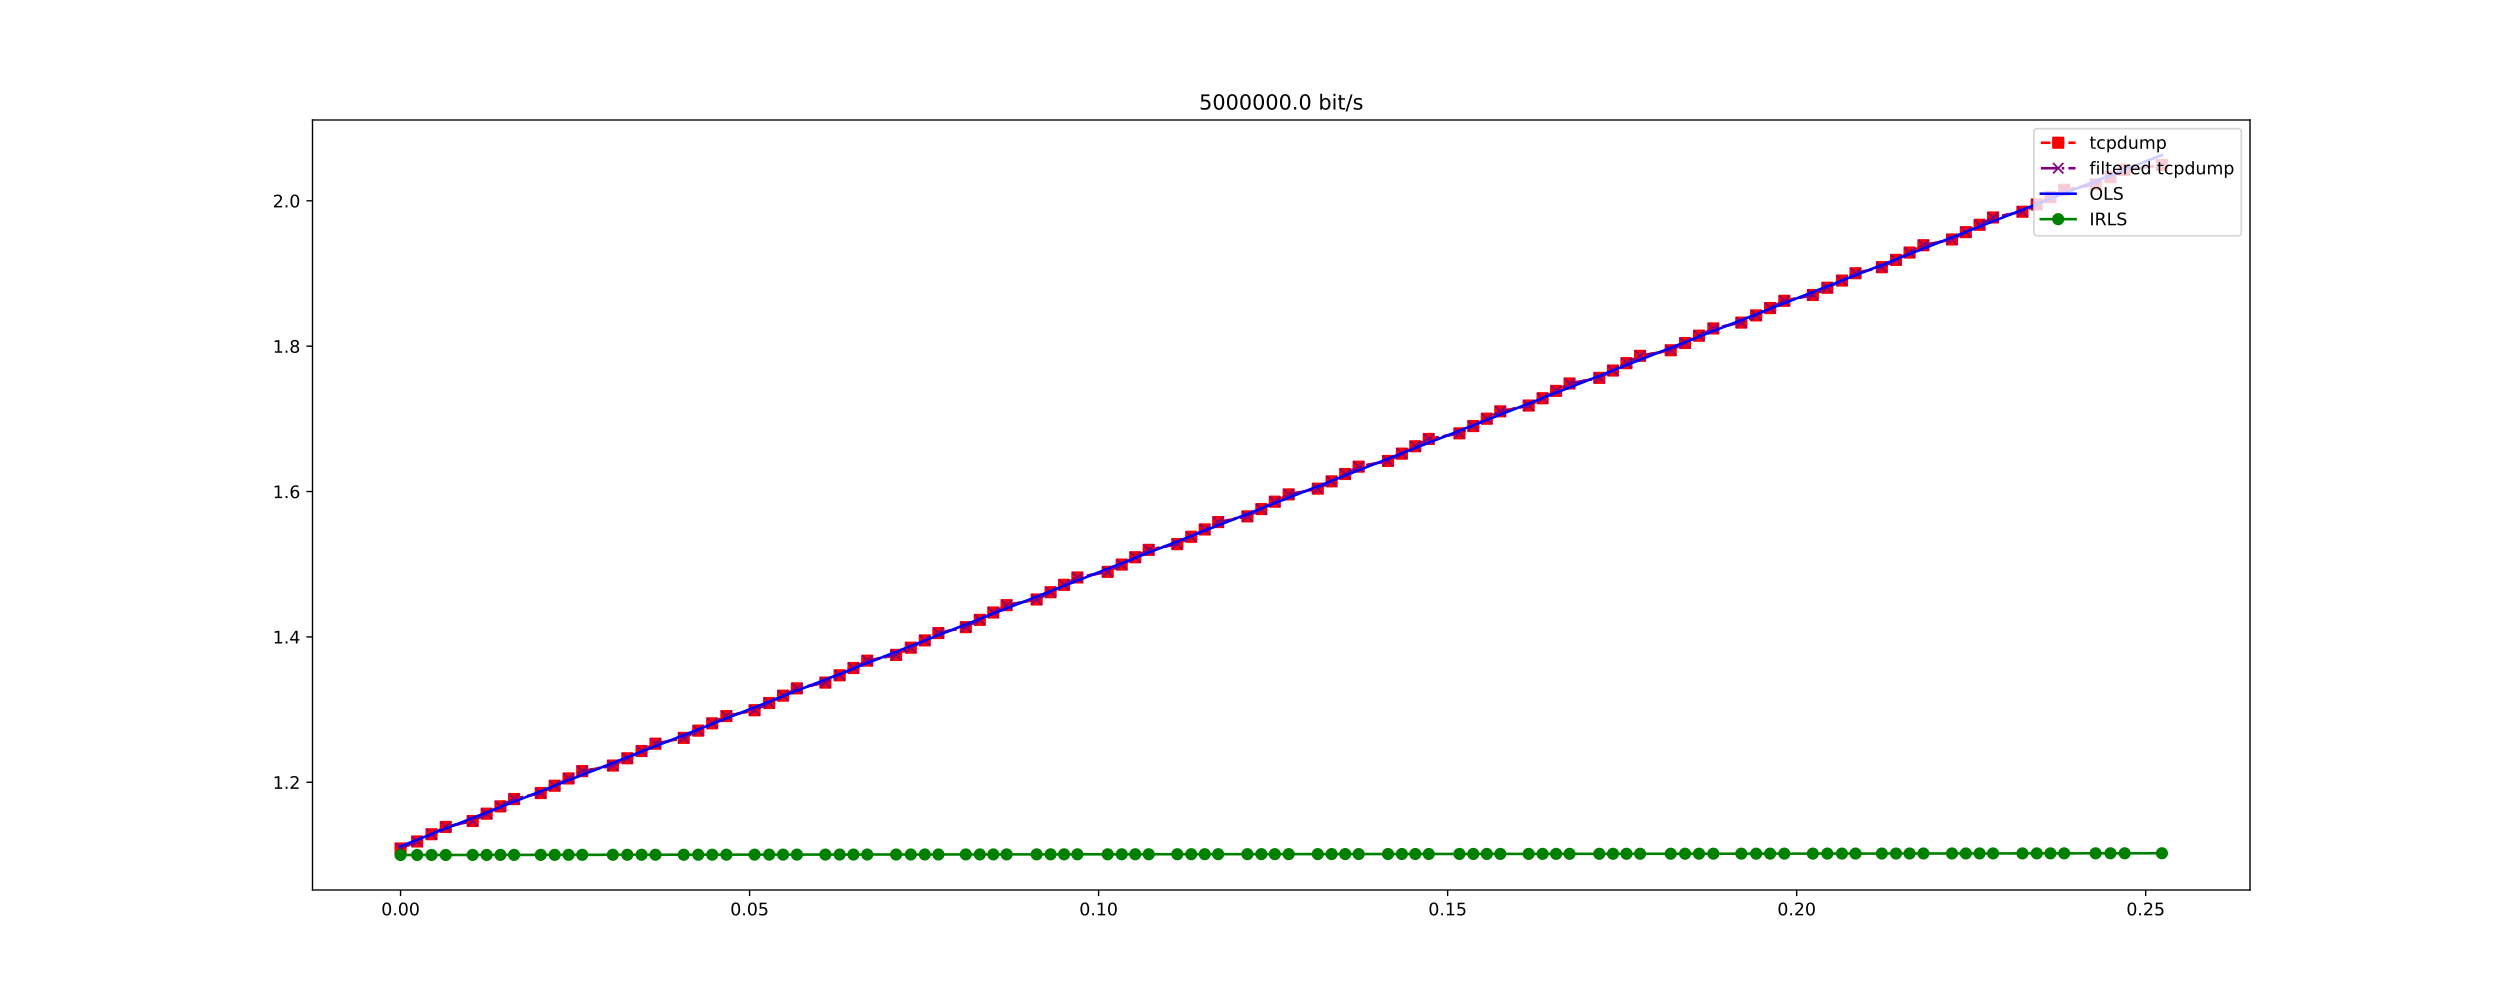 <?xml version="1.0" encoding="utf-8" standalone="no"?>
<!DOCTYPE svg PUBLIC "-//W3C//DTD SVG 1.1//EN"
  "http://www.w3.org/Graphics/SVG/1.1/DTD/svg11.dtd">
<!-- Created with matplotlib (http://matplotlib.org/) -->
<svg height="576pt" version="1.1" viewBox="0 0 1440 576" width="1440pt" xmlns="http://www.w3.org/2000/svg" xmlns:xlink="http://www.w3.org/1999/xlink">
 <defs>
  <style type="text/css">
*{stroke-linecap:butt;stroke-linejoin:round;}
  </style>
 </defs>
 <g id="figure_1">
  <g id="patch_1">
   <path d="M 0 576 
L 1440 576 
L 1440 0 
L 0 0 
z
" style="fill:#ffffff;"/>
  </g>
  <g id="axes_1">
   <g id="patch_2">
    <path d="M 180 512.64 
L 1296 512.64 
L 1296 69.12 
L 180 69.12 
z
" style="fill:#ffffff;"/>
   </g>
   <g id="matplotlib.axis_1">
    <g id="xtick_1">
     <g id="line2d_1">
      <defs>
       <path d="M 0 0 
L 0 3.5 
" id="m260f9b218b" style="stroke:#000000;stroke-width:0.8;"/>
      </defs>
      <g>
       <use style="stroke:#000000;stroke-width:0.8;" x="230.727" xlink:href="#m260f9b218b" y="512.64"/>
      </g>
     </g>
     <g id="text_1">
      <!-- 0.00 -->
      <defs>
       <path d="M 31.781 66.406 
Q 24.172 66.406 20.328 58.906 
Q 16.5 51.422 16.5 36.375 
Q 16.5 21.391 20.328 13.891 
Q 24.172 6.391 31.781 6.391 
Q 39.453 6.391 43.281 13.891 
Q 47.125 21.391 47.125 36.375 
Q 47.125 51.422 43.281 58.906 
Q 39.453 66.406 31.781 66.406 
z
M 31.781 74.219 
Q 44.047 74.219 50.516 64.516 
Q 56.984 54.828 56.984 36.375 
Q 56.984 17.969 50.516 8.266 
Q 44.047 -1.422 31.781 -1.422 
Q 19.531 -1.422 13.062 8.266 
Q 6.594 17.969 6.594 36.375 
Q 6.594 54.828 13.062 64.516 
Q 19.531 74.219 31.781 74.219 
z
" id="DejaVuSans-30"/>
       <path d="M 10.688 12.406 
L 21 12.406 
L 21 0 
L 10.688 0 
z
" id="DejaVuSans-2e"/>
      </defs>
      <g transform="translate(219.594 527.238)scale(0.1 -0.1)">
       <use xlink:href="#DejaVuSans-30"/>
       <use x="63.623" xlink:href="#DejaVuSans-2e"/>
       <use x="95.41" xlink:href="#DejaVuSans-30"/>
       <use x="159.033" xlink:href="#DejaVuSans-30"/>
      </g>
     </g>
    </g>
    <g id="xtick_2">
     <g id="line2d_2">
      <g>
       <use style="stroke:#000000;stroke-width:0.8;" x="431.764" xlink:href="#m260f9b218b" y="512.64"/>
      </g>
     </g>
     <g id="text_2">
      <!-- 0.05 -->
      <defs>
       <path d="M 10.797 72.906 
L 49.516 72.906 
L 49.516 64.594 
L 19.828 64.594 
L 19.828 46.734 
Q 21.969 47.469 24.109 47.828 
Q 26.266 48.188 28.422 48.188 
Q 40.625 48.188 47.75 41.5 
Q 54.891 34.812 54.891 23.391 
Q 54.891 11.625 47.562 5.094 
Q 40.234 -1.422 26.906 -1.422 
Q 22.312 -1.422 17.547 -0.641 
Q 12.797 0.141 7.719 1.703 
L 7.719 11.625 
Q 12.109 9.234 16.797 8.062 
Q 21.484 6.891 26.703 6.891 
Q 35.156 6.891 40.078 11.328 
Q 45.016 15.766 45.016 23.391 
Q 45.016 31 40.078 35.438 
Q 35.156 39.891 26.703 39.891 
Q 22.75 39.891 18.812 39.016 
Q 14.891 38.141 10.797 36.281 
z
" id="DejaVuSans-35"/>
      </defs>
      <g transform="translate(420.631 527.238)scale(0.1 -0.1)">
       <use xlink:href="#DejaVuSans-30"/>
       <use x="63.623" xlink:href="#DejaVuSans-2e"/>
       <use x="95.41" xlink:href="#DejaVuSans-30"/>
       <use x="159.033" xlink:href="#DejaVuSans-35"/>
      </g>
     </g>
    </g>
    <g id="xtick_3">
     <g id="line2d_3">
      <g>
       <use style="stroke:#000000;stroke-width:0.8;" x="632.8" xlink:href="#m260f9b218b" y="512.64"/>
      </g>
     </g>
     <g id="text_3">
      <!-- 0.10 -->
      <defs>
       <path d="M 12.406 8.297 
L 28.516 8.297 
L 28.516 63.922 
L 10.984 60.406 
L 10.984 69.391 
L 28.422 72.906 
L 38.281 72.906 
L 38.281 8.297 
L 54.391 8.297 
L 54.391 0 
L 12.406 0 
z
" id="DejaVuSans-31"/>
      </defs>
      <g transform="translate(621.667 527.238)scale(0.1 -0.1)">
       <use xlink:href="#DejaVuSans-30"/>
       <use x="63.623" xlink:href="#DejaVuSans-2e"/>
       <use x="95.41" xlink:href="#DejaVuSans-31"/>
       <use x="159.033" xlink:href="#DejaVuSans-30"/>
      </g>
     </g>
    </g>
    <g id="xtick_4">
     <g id="line2d_4">
      <g>
       <use style="stroke:#000000;stroke-width:0.8;" x="833.836" xlink:href="#m260f9b218b" y="512.64"/>
      </g>
     </g>
     <g id="text_4">
      <!-- 0.15 -->
      <g transform="translate(822.703 527.238)scale(0.1 -0.1)">
       <use xlink:href="#DejaVuSans-30"/>
       <use x="63.623" xlink:href="#DejaVuSans-2e"/>
       <use x="95.41" xlink:href="#DejaVuSans-31"/>
       <use x="159.033" xlink:href="#DejaVuSans-35"/>
      </g>
     </g>
    </g>
    <g id="xtick_5">
     <g id="line2d_5">
      <g>
       <use style="stroke:#000000;stroke-width:0.8;" x="1034.872" xlink:href="#m260f9b218b" y="512.64"/>
      </g>
     </g>
     <g id="text_5">
      <!-- 0.20 -->
      <defs>
       <path d="M 19.188 8.297 
L 53.609 8.297 
L 53.609 0 
L 7.328 0 
L 7.328 8.297 
Q 12.938 14.109 22.625 23.891 
Q 32.328 33.688 34.812 36.531 
Q 39.547 41.844 41.422 45.531 
Q 43.312 49.219 43.312 52.781 
Q 43.312 58.594 39.234 62.25 
Q 35.156 65.922 28.609 65.922 
Q 23.969 65.922 18.812 64.312 
Q 13.672 62.703 7.812 59.422 
L 7.812 69.391 
Q 13.766 71.781 18.938 73 
Q 24.125 74.219 28.422 74.219 
Q 39.75 74.219 46.484 68.547 
Q 53.219 62.891 53.219 53.422 
Q 53.219 48.922 51.531 44.891 
Q 49.859 40.875 45.406 35.406 
Q 44.188 33.984 37.641 27.219 
Q 31.109 20.453 19.188 8.297 
z
" id="DejaVuSans-32"/>
      </defs>
      <g transform="translate(1023.739 527.238)scale(0.1 -0.1)">
       <use xlink:href="#DejaVuSans-30"/>
       <use x="63.623" xlink:href="#DejaVuSans-2e"/>
       <use x="95.41" xlink:href="#DejaVuSans-32"/>
       <use x="159.033" xlink:href="#DejaVuSans-30"/>
      </g>
     </g>
    </g>
    <g id="xtick_6">
     <g id="line2d_6">
      <g>
       <use style="stroke:#000000;stroke-width:0.8;" x="1235.908" xlink:href="#m260f9b218b" y="512.64"/>
      </g>
     </g>
     <g id="text_6">
      <!-- 0.25 -->
      <g transform="translate(1224.776 527.238)scale(0.1 -0.1)">
       <use xlink:href="#DejaVuSans-30"/>
       <use x="63.623" xlink:href="#DejaVuSans-2e"/>
       <use x="95.41" xlink:href="#DejaVuSans-32"/>
       <use x="159.033" xlink:href="#DejaVuSans-35"/>
      </g>
     </g>
    </g>
   </g>
   <g id="matplotlib.axis_2">
    <g id="ytick_1">
     <g id="line2d_7">
      <defs>
       <path d="M 0 0 
L -3.5 0 
" id="m0304cd1820" style="stroke:#000000;stroke-width:0.8;"/>
      </defs>
      <g>
       <use style="stroke:#000000;stroke-width:0.8;" x="180" xlink:href="#m0304cd1820" y="450.581"/>
      </g>
     </g>
     <g id="text_7">
      <!-- 1.2 -->
      <g transform="translate(157.097 454.38)scale(0.1 -0.1)">
       <use xlink:href="#DejaVuSans-31"/>
       <use x="63.623" xlink:href="#DejaVuSans-2e"/>
       <use x="95.41" xlink:href="#DejaVuSans-32"/>
      </g>
     </g>
    </g>
    <g id="ytick_2">
     <g id="line2d_8">
      <g>
       <use style="stroke:#000000;stroke-width:0.8;" x="180" xlink:href="#m0304cd1820" y="366.851"/>
      </g>
     </g>
     <g id="text_8">
      <!-- 1.4 -->
      <defs>
       <path d="M 37.797 64.312 
L 12.891 25.391 
L 37.797 25.391 
z
M 35.203 72.906 
L 47.609 72.906 
L 47.609 25.391 
L 58.016 25.391 
L 58.016 17.188 
L 47.609 17.188 
L 47.609 0 
L 37.797 0 
L 37.797 17.188 
L 4.891 17.188 
L 4.891 26.703 
z
" id="DejaVuSans-34"/>
      </defs>
      <g transform="translate(157.097 370.65)scale(0.1 -0.1)">
       <use xlink:href="#DejaVuSans-31"/>
       <use x="63.623" xlink:href="#DejaVuSans-2e"/>
       <use x="95.41" xlink:href="#DejaVuSans-34"/>
      </g>
     </g>
    </g>
    <g id="ytick_3">
     <g id="line2d_9">
      <g>
       <use style="stroke:#000000;stroke-width:0.8;" x="180" xlink:href="#m0304cd1820" y="283.121"/>
      </g>
     </g>
     <g id="text_9">
      <!-- 1.6 -->
      <defs>
       <path d="M 33.016 40.375 
Q 26.375 40.375 22.484 35.828 
Q 18.609 31.297 18.609 23.391 
Q 18.609 15.531 22.484 10.953 
Q 26.375 6.391 33.016 6.391 
Q 39.656 6.391 43.531 10.953 
Q 47.406 15.531 47.406 23.391 
Q 47.406 31.297 43.531 35.828 
Q 39.656 40.375 33.016 40.375 
z
M 52.594 71.297 
L 52.594 62.312 
Q 48.875 64.062 45.094 64.984 
Q 41.312 65.922 37.594 65.922 
Q 27.828 65.922 22.672 59.328 
Q 17.531 52.734 16.797 39.406 
Q 19.672 43.656 24.016 45.922 
Q 28.375 48.188 33.594 48.188 
Q 44.578 48.188 50.953 41.516 
Q 57.328 34.859 57.328 23.391 
Q 57.328 12.156 50.688 5.359 
Q 44.047 -1.422 33.016 -1.422 
Q 20.359 -1.422 13.672 8.266 
Q 6.984 17.969 6.984 36.375 
Q 6.984 53.656 15.188 63.938 
Q 23.391 74.219 37.203 74.219 
Q 40.922 74.219 44.703 73.484 
Q 48.484 72.75 52.594 71.297 
z
" id="DejaVuSans-36"/>
      </defs>
      <g transform="translate(157.097 286.92)scale(0.1 -0.1)">
       <use xlink:href="#DejaVuSans-31"/>
       <use x="63.623" xlink:href="#DejaVuSans-2e"/>
       <use x="95.41" xlink:href="#DejaVuSans-36"/>
      </g>
     </g>
    </g>
    <g id="ytick_4">
     <g id="line2d_10">
      <g>
       <use style="stroke:#000000;stroke-width:0.8;" x="180" xlink:href="#m0304cd1820" y="199.39"/>
      </g>
     </g>
     <g id="text_10">
      <!-- 1.8 -->
      <defs>
       <path d="M 31.781 34.625 
Q 24.75 34.625 20.719 30.859 
Q 16.703 27.094 16.703 20.516 
Q 16.703 13.922 20.719 10.156 
Q 24.75 6.391 31.781 6.391 
Q 38.812 6.391 42.859 10.172 
Q 46.922 13.969 46.922 20.516 
Q 46.922 27.094 42.891 30.859 
Q 38.875 34.625 31.781 34.625 
z
M 21.922 38.812 
Q 15.578 40.375 12.031 44.719 
Q 8.5 49.078 8.5 55.328 
Q 8.5 64.062 14.719 69.141 
Q 20.953 74.219 31.781 74.219 
Q 42.672 74.219 48.875 69.141 
Q 55.078 64.062 55.078 55.328 
Q 55.078 49.078 51.531 44.719 
Q 48 40.375 41.703 38.812 
Q 48.828 37.156 52.797 32.312 
Q 56.781 27.484 56.781 20.516 
Q 56.781 9.906 50.312 4.234 
Q 43.844 -1.422 31.781 -1.422 
Q 19.734 -1.422 13.25 4.234 
Q 6.781 9.906 6.781 20.516 
Q 6.781 27.484 10.781 32.312 
Q 14.797 37.156 21.922 38.812 
z
M 18.312 54.391 
Q 18.312 48.734 21.844 45.562 
Q 25.391 42.391 31.781 42.391 
Q 38.141 42.391 41.719 45.562 
Q 45.312 48.734 45.312 54.391 
Q 45.312 60.062 41.719 63.234 
Q 38.141 66.406 31.781 66.406 
Q 25.391 66.406 21.844 63.234 
Q 18.312 60.062 18.312 54.391 
z
" id="DejaVuSans-38"/>
      </defs>
      <g transform="translate(157.097 203.189)scale(0.1 -0.1)">
       <use xlink:href="#DejaVuSans-31"/>
       <use x="63.623" xlink:href="#DejaVuSans-2e"/>
       <use x="95.41" xlink:href="#DejaVuSans-38"/>
      </g>
     </g>
    </g>
    <g id="ytick_5">
     <g id="line2d_11">
      <g>
       <use style="stroke:#000000;stroke-width:0.8;" x="180" xlink:href="#m0304cd1820" y="115.66"/>
      </g>
     </g>
     <g id="text_11">
      <!-- 2.0 -->
      <g transform="translate(157.097 119.459)scale(0.1 -0.1)">
       <use xlink:href="#DejaVuSans-32"/>
       <use x="63.623" xlink:href="#DejaVuSans-2e"/>
       <use x="95.41" xlink:href="#DejaVuSans-30"/>
      </g>
     </g>
    </g>
   </g>
   <g id="line2d_12">
    <path clip-path="url(#pa5cce8abda)" d="M 230.727 488.726 
L 240.281 484.689 
L 248.543 480.507 
L 256.757 476.318 
L 272.253 472.887 
L 280.295 468.679 
L 288.248 464.465 
L 296.096 460.238 
L 311.471 456.789 
L 319.477 452.573 
L 327.502 448.376 
L 335.363 444.152 
L 353.01 440.945 
L 361.332 436.759 
L 369.531 432.571 
L 377.548 428.368 
L 393.828 425.02 
L 402.211 420.848 
L 410.237 416.639 
L 418.411 412.447 
L 434.622 409.091 
L 443.042 404.926 
L 451.059 400.707 
L 459.008 396.495 
L 475.417 393.163 
L 483.639 388.972 
L 491.592 384.755 
L 499.533 380.535 
L 516.159 377.222 
L 524.618 373.067 
L 532.68 368.865 
L 540.52 364.634 
L 556.301 361.236 
L 564.371 357.034 
L 572.143 352.8 
L 579.803 348.553 
L 597.116 345.311 
L 605.141 341.104 
L 612.909 336.869 
L 620.581 332.624 
L 638.039 329.396 
L 646.108 325.189 
L 653.905 320.962 
L 661.669 316.727 
L 678.137 313.397 
L 686.143 309.181 
L 693.927 304.951 
L 701.663 300.714 
L 718.518 297.426 
L 726.527 293.216 
L 734.291 288.98 
L 742.288 284.765 
L 759.038 281.469 
L 767.012 277.256 
L 774.824 273.025 
L 782.596 268.791 
L 799.499 265.505 
L 807.48 261.293 
L 815.208 257.054 
L 822.976 252.818 
L 840.635 249.613 
L 848.616 245.399 
L 856.408 241.168 
L 864.18 236.93 
L 880.513 233.586 
L 888.538 229.38 
L 896.33 225.147 
L 904.066 220.9 
L 921.194 217.639 
L 929.075 213.423 
L 936.839 209.178 
L 944.691 204.955 
L 962.33 201.75 
L 970.597 197.567 
L 978.65 193.361 
L 986.901 189.176 
L 1002.996 185.808 
L 1011.544 181.657 
L 1019.585 177.449 
L 1027.776 173.26 
L 1044.2 169.924 
L 1052.555 165.755 
L 1060.963 161.585 
L 1068.775 157.356 
L 1083.933 153.892 
L 1092.115 149.701 
L 1099.915 145.468 
L 1107.901 141.255 
L 1124.341 137.921 
L 1132.323 133.709 
L 1140.239 129.491 
L 1148.003 125.256 
L 1164.923 121.971 
L 1173.169 117.785 
L 1181.054 113.563 
L 1188.979 109.345 
L 1207.06 106.182 
L 1215.624 102.025 
L 1223.814 97.838 
L 1245.273 95.028 
" style="fill:none;stroke:#ff0000;stroke-dasharray:5.55,2.4;stroke-dashoffset:0;stroke-width:1.5;"/>
    <defs>
     <path d="M -3 3 
L 3 3 
L 3 -3 
L -3 -3 
z
" id="mefcb97bad2" style="stroke:#ff0000;stroke-linejoin:miter;"/>
    </defs>
    <g clip-path="url(#pa5cce8abda)">
     <use style="fill:#ff0000;stroke:#ff0000;stroke-linejoin:miter;" x="230.727" xlink:href="#mefcb97bad2" y="488.726"/>
     <use style="fill:#ff0000;stroke:#ff0000;stroke-linejoin:miter;" x="240.281" xlink:href="#mefcb97bad2" y="484.689"/>
     <use style="fill:#ff0000;stroke:#ff0000;stroke-linejoin:miter;" x="248.543" xlink:href="#mefcb97bad2" y="480.507"/>
     <use style="fill:#ff0000;stroke:#ff0000;stroke-linejoin:miter;" x="256.757" xlink:href="#mefcb97bad2" y="476.318"/>
     <use style="fill:#ff0000;stroke:#ff0000;stroke-linejoin:miter;" x="272.253" xlink:href="#mefcb97bad2" y="472.887"/>
     <use style="fill:#ff0000;stroke:#ff0000;stroke-linejoin:miter;" x="280.295" xlink:href="#mefcb97bad2" y="468.679"/>
     <use style="fill:#ff0000;stroke:#ff0000;stroke-linejoin:miter;" x="288.248" xlink:href="#mefcb97bad2" y="464.465"/>
     <use style="fill:#ff0000;stroke:#ff0000;stroke-linejoin:miter;" x="296.096" xlink:href="#mefcb97bad2" y="460.238"/>
     <use style="fill:#ff0000;stroke:#ff0000;stroke-linejoin:miter;" x="311.471" xlink:href="#mefcb97bad2" y="456.789"/>
     <use style="fill:#ff0000;stroke:#ff0000;stroke-linejoin:miter;" x="319.477" xlink:href="#mefcb97bad2" y="452.573"/>
     <use style="fill:#ff0000;stroke:#ff0000;stroke-linejoin:miter;" x="327.502" xlink:href="#mefcb97bad2" y="448.376"/>
     <use style="fill:#ff0000;stroke:#ff0000;stroke-linejoin:miter;" x="335.363" xlink:href="#mefcb97bad2" y="444.152"/>
     <use style="fill:#ff0000;stroke:#ff0000;stroke-linejoin:miter;" x="353.01" xlink:href="#mefcb97bad2" y="440.945"/>
     <use style="fill:#ff0000;stroke:#ff0000;stroke-linejoin:miter;" x="361.332" xlink:href="#mefcb97bad2" y="436.759"/>
     <use style="fill:#ff0000;stroke:#ff0000;stroke-linejoin:miter;" x="369.531" xlink:href="#mefcb97bad2" y="432.571"/>
     <use style="fill:#ff0000;stroke:#ff0000;stroke-linejoin:miter;" x="377.548" xlink:href="#mefcb97bad2" y="428.368"/>
     <use style="fill:#ff0000;stroke:#ff0000;stroke-linejoin:miter;" x="393.828" xlink:href="#mefcb97bad2" y="425.02"/>
     <use style="fill:#ff0000;stroke:#ff0000;stroke-linejoin:miter;" x="402.211" xlink:href="#mefcb97bad2" y="420.848"/>
     <use style="fill:#ff0000;stroke:#ff0000;stroke-linejoin:miter;" x="410.237" xlink:href="#mefcb97bad2" y="416.639"/>
     <use style="fill:#ff0000;stroke:#ff0000;stroke-linejoin:miter;" x="418.411" xlink:href="#mefcb97bad2" y="412.447"/>
     <use style="fill:#ff0000;stroke:#ff0000;stroke-linejoin:miter;" x="434.622" xlink:href="#mefcb97bad2" y="409.091"/>
     <use style="fill:#ff0000;stroke:#ff0000;stroke-linejoin:miter;" x="443.042" xlink:href="#mefcb97bad2" y="404.926"/>
     <use style="fill:#ff0000;stroke:#ff0000;stroke-linejoin:miter;" x="451.059" xlink:href="#mefcb97bad2" y="400.707"/>
     <use style="fill:#ff0000;stroke:#ff0000;stroke-linejoin:miter;" x="459.008" xlink:href="#mefcb97bad2" y="396.495"/>
     <use style="fill:#ff0000;stroke:#ff0000;stroke-linejoin:miter;" x="475.417" xlink:href="#mefcb97bad2" y="393.163"/>
     <use style="fill:#ff0000;stroke:#ff0000;stroke-linejoin:miter;" x="483.639" xlink:href="#mefcb97bad2" y="388.972"/>
     <use style="fill:#ff0000;stroke:#ff0000;stroke-linejoin:miter;" x="491.592" xlink:href="#mefcb97bad2" y="384.755"/>
     <use style="fill:#ff0000;stroke:#ff0000;stroke-linejoin:miter;" x="499.533" xlink:href="#mefcb97bad2" y="380.535"/>
     <use style="fill:#ff0000;stroke:#ff0000;stroke-linejoin:miter;" x="516.159" xlink:href="#mefcb97bad2" y="377.222"/>
     <use style="fill:#ff0000;stroke:#ff0000;stroke-linejoin:miter;" x="524.618" xlink:href="#mefcb97bad2" y="373.067"/>
     <use style="fill:#ff0000;stroke:#ff0000;stroke-linejoin:miter;" x="532.68" xlink:href="#mefcb97bad2" y="368.865"/>
     <use style="fill:#ff0000;stroke:#ff0000;stroke-linejoin:miter;" x="540.52" xlink:href="#mefcb97bad2" y="364.634"/>
     <use style="fill:#ff0000;stroke:#ff0000;stroke-linejoin:miter;" x="556.301" xlink:href="#mefcb97bad2" y="361.236"/>
     <use style="fill:#ff0000;stroke:#ff0000;stroke-linejoin:miter;" x="564.371" xlink:href="#mefcb97bad2" y="357.034"/>
     <use style="fill:#ff0000;stroke:#ff0000;stroke-linejoin:miter;" x="572.143" xlink:href="#mefcb97bad2" y="352.8"/>
     <use style="fill:#ff0000;stroke:#ff0000;stroke-linejoin:miter;" x="579.803" xlink:href="#mefcb97bad2" y="348.553"/>
     <use style="fill:#ff0000;stroke:#ff0000;stroke-linejoin:miter;" x="597.116" xlink:href="#mefcb97bad2" y="345.311"/>
     <use style="fill:#ff0000;stroke:#ff0000;stroke-linejoin:miter;" x="605.141" xlink:href="#mefcb97bad2" y="341.104"/>
     <use style="fill:#ff0000;stroke:#ff0000;stroke-linejoin:miter;" x="612.909" xlink:href="#mefcb97bad2" y="336.869"/>
     <use style="fill:#ff0000;stroke:#ff0000;stroke-linejoin:miter;" x="620.581" xlink:href="#mefcb97bad2" y="332.624"/>
     <use style="fill:#ff0000;stroke:#ff0000;stroke-linejoin:miter;" x="638.039" xlink:href="#mefcb97bad2" y="329.396"/>
     <use style="fill:#ff0000;stroke:#ff0000;stroke-linejoin:miter;" x="646.108" xlink:href="#mefcb97bad2" y="325.189"/>
     <use style="fill:#ff0000;stroke:#ff0000;stroke-linejoin:miter;" x="653.905" xlink:href="#mefcb97bad2" y="320.962"/>
     <use style="fill:#ff0000;stroke:#ff0000;stroke-linejoin:miter;" x="661.669" xlink:href="#mefcb97bad2" y="316.727"/>
     <use style="fill:#ff0000;stroke:#ff0000;stroke-linejoin:miter;" x="678.137" xlink:href="#mefcb97bad2" y="313.397"/>
     <use style="fill:#ff0000;stroke:#ff0000;stroke-linejoin:miter;" x="686.143" xlink:href="#mefcb97bad2" y="309.181"/>
     <use style="fill:#ff0000;stroke:#ff0000;stroke-linejoin:miter;" x="693.927" xlink:href="#mefcb97bad2" y="304.951"/>
     <use style="fill:#ff0000;stroke:#ff0000;stroke-linejoin:miter;" x="701.663" xlink:href="#mefcb97bad2" y="300.714"/>
     <use style="fill:#ff0000;stroke:#ff0000;stroke-linejoin:miter;" x="718.518" xlink:href="#mefcb97bad2" y="297.426"/>
     <use style="fill:#ff0000;stroke:#ff0000;stroke-linejoin:miter;" x="726.527" xlink:href="#mefcb97bad2" y="293.216"/>
     <use style="fill:#ff0000;stroke:#ff0000;stroke-linejoin:miter;" x="734.291" xlink:href="#mefcb97bad2" y="288.98"/>
     <use style="fill:#ff0000;stroke:#ff0000;stroke-linejoin:miter;" x="742.288" xlink:href="#mefcb97bad2" y="284.765"/>
     <use style="fill:#ff0000;stroke:#ff0000;stroke-linejoin:miter;" x="759.038" xlink:href="#mefcb97bad2" y="281.469"/>
     <use style="fill:#ff0000;stroke:#ff0000;stroke-linejoin:miter;" x="767.012" xlink:href="#mefcb97bad2" y="277.256"/>
     <use style="fill:#ff0000;stroke:#ff0000;stroke-linejoin:miter;" x="774.824" xlink:href="#mefcb97bad2" y="273.025"/>
     <use style="fill:#ff0000;stroke:#ff0000;stroke-linejoin:miter;" x="782.596" xlink:href="#mefcb97bad2" y="268.791"/>
     <use style="fill:#ff0000;stroke:#ff0000;stroke-linejoin:miter;" x="799.499" xlink:href="#mefcb97bad2" y="265.505"/>
     <use style="fill:#ff0000;stroke:#ff0000;stroke-linejoin:miter;" x="807.48" xlink:href="#mefcb97bad2" y="261.293"/>
     <use style="fill:#ff0000;stroke:#ff0000;stroke-linejoin:miter;" x="815.208" xlink:href="#mefcb97bad2" y="257.054"/>
     <use style="fill:#ff0000;stroke:#ff0000;stroke-linejoin:miter;" x="822.976" xlink:href="#mefcb97bad2" y="252.818"/>
     <use style="fill:#ff0000;stroke:#ff0000;stroke-linejoin:miter;" x="840.635" xlink:href="#mefcb97bad2" y="249.613"/>
     <use style="fill:#ff0000;stroke:#ff0000;stroke-linejoin:miter;" x="848.616" xlink:href="#mefcb97bad2" y="245.399"/>
     <use style="fill:#ff0000;stroke:#ff0000;stroke-linejoin:miter;" x="856.408" xlink:href="#mefcb97bad2" y="241.168"/>
     <use style="fill:#ff0000;stroke:#ff0000;stroke-linejoin:miter;" x="864.18" xlink:href="#mefcb97bad2" y="236.93"/>
     <use style="fill:#ff0000;stroke:#ff0000;stroke-linejoin:miter;" x="880.513" xlink:href="#mefcb97bad2" y="233.586"/>
     <use style="fill:#ff0000;stroke:#ff0000;stroke-linejoin:miter;" x="888.538" xlink:href="#mefcb97bad2" y="229.38"/>
     <use style="fill:#ff0000;stroke:#ff0000;stroke-linejoin:miter;" x="896.33" xlink:href="#mefcb97bad2" y="225.147"/>
     <use style="fill:#ff0000;stroke:#ff0000;stroke-linejoin:miter;" x="904.066" xlink:href="#mefcb97bad2" y="220.9"/>
     <use style="fill:#ff0000;stroke:#ff0000;stroke-linejoin:miter;" x="921.194" xlink:href="#mefcb97bad2" y="217.639"/>
     <use style="fill:#ff0000;stroke:#ff0000;stroke-linejoin:miter;" x="929.075" xlink:href="#mefcb97bad2" y="213.423"/>
     <use style="fill:#ff0000;stroke:#ff0000;stroke-linejoin:miter;" x="936.839" xlink:href="#mefcb97bad2" y="209.178"/>
     <use style="fill:#ff0000;stroke:#ff0000;stroke-linejoin:miter;" x="944.691" xlink:href="#mefcb97bad2" y="204.955"/>
     <use style="fill:#ff0000;stroke:#ff0000;stroke-linejoin:miter;" x="962.33" xlink:href="#mefcb97bad2" y="201.75"/>
     <use style="fill:#ff0000;stroke:#ff0000;stroke-linejoin:miter;" x="970.597" xlink:href="#mefcb97bad2" y="197.567"/>
     <use style="fill:#ff0000;stroke:#ff0000;stroke-linejoin:miter;" x="978.65" xlink:href="#mefcb97bad2" y="193.361"/>
     <use style="fill:#ff0000;stroke:#ff0000;stroke-linejoin:miter;" x="986.901" xlink:href="#mefcb97bad2" y="189.176"/>
     <use style="fill:#ff0000;stroke:#ff0000;stroke-linejoin:miter;" x="1002.996" xlink:href="#mefcb97bad2" y="185.808"/>
     <use style="fill:#ff0000;stroke:#ff0000;stroke-linejoin:miter;" x="1011.544" xlink:href="#mefcb97bad2" y="181.657"/>
     <use style="fill:#ff0000;stroke:#ff0000;stroke-linejoin:miter;" x="1019.585" xlink:href="#mefcb97bad2" y="177.449"/>
     <use style="fill:#ff0000;stroke:#ff0000;stroke-linejoin:miter;" x="1027.776" xlink:href="#mefcb97bad2" y="173.26"/>
     <use style="fill:#ff0000;stroke:#ff0000;stroke-linejoin:miter;" x="1044.2" xlink:href="#mefcb97bad2" y="169.924"/>
     <use style="fill:#ff0000;stroke:#ff0000;stroke-linejoin:miter;" x="1052.555" xlink:href="#mefcb97bad2" y="165.755"/>
     <use style="fill:#ff0000;stroke:#ff0000;stroke-linejoin:miter;" x="1060.963" xlink:href="#mefcb97bad2" y="161.585"/>
     <use style="fill:#ff0000;stroke:#ff0000;stroke-linejoin:miter;" x="1068.775" xlink:href="#mefcb97bad2" y="157.356"/>
     <use style="fill:#ff0000;stroke:#ff0000;stroke-linejoin:miter;" x="1083.933" xlink:href="#mefcb97bad2" y="153.892"/>
     <use style="fill:#ff0000;stroke:#ff0000;stroke-linejoin:miter;" x="1092.115" xlink:href="#mefcb97bad2" y="149.701"/>
     <use style="fill:#ff0000;stroke:#ff0000;stroke-linejoin:miter;" x="1099.915" xlink:href="#mefcb97bad2" y="145.468"/>
     <use style="fill:#ff0000;stroke:#ff0000;stroke-linejoin:miter;" x="1107.901" xlink:href="#mefcb97bad2" y="141.255"/>
     <use style="fill:#ff0000;stroke:#ff0000;stroke-linejoin:miter;" x="1124.341" xlink:href="#mefcb97bad2" y="137.921"/>
     <use style="fill:#ff0000;stroke:#ff0000;stroke-linejoin:miter;" x="1132.323" xlink:href="#mefcb97bad2" y="133.709"/>
     <use style="fill:#ff0000;stroke:#ff0000;stroke-linejoin:miter;" x="1140.239" xlink:href="#mefcb97bad2" y="129.491"/>
     <use style="fill:#ff0000;stroke:#ff0000;stroke-linejoin:miter;" x="1148.003" xlink:href="#mefcb97bad2" y="125.256"/>
     <use style="fill:#ff0000;stroke:#ff0000;stroke-linejoin:miter;" x="1164.923" xlink:href="#mefcb97bad2" y="121.971"/>
     <use style="fill:#ff0000;stroke:#ff0000;stroke-linejoin:miter;" x="1173.169" xlink:href="#mefcb97bad2" y="117.785"/>
     <use style="fill:#ff0000;stroke:#ff0000;stroke-linejoin:miter;" x="1181.054" xlink:href="#mefcb97bad2" y="113.563"/>
     <use style="fill:#ff0000;stroke:#ff0000;stroke-linejoin:miter;" x="1188.979" xlink:href="#mefcb97bad2" y="109.345"/>
     <use style="fill:#ff0000;stroke:#ff0000;stroke-linejoin:miter;" x="1207.06" xlink:href="#mefcb97bad2" y="106.182"/>
     <use style="fill:#ff0000;stroke:#ff0000;stroke-linejoin:miter;" x="1215.624" xlink:href="#mefcb97bad2" y="102.025"/>
     <use style="fill:#ff0000;stroke:#ff0000;stroke-linejoin:miter;" x="1223.814" xlink:href="#mefcb97bad2" y="97.838"/>
     <use style="fill:#ff0000;stroke:#ff0000;stroke-linejoin:miter;" x="1245.273" xlink:href="#mefcb97bad2" y="95.028"/>
    </g>
   </g>
   <g id="line2d_13">
    <path clip-path="url(#pa5cce8abda)" d="M 230.727 488.726 
L 240.281 484.689 
L 248.543 480.507 
L 256.757 476.318 
L 272.253 472.887 
L 280.295 468.679 
L 288.248 464.465 
L 296.096 460.238 
L 311.471 456.789 
L 319.477 452.573 
L 327.502 448.376 
L 335.363 444.152 
L 353.01 440.945 
L 361.332 436.759 
L 369.531 432.571 
L 377.548 428.368 
L 393.828 425.02 
L 402.211 420.848 
L 410.237 416.639 
L 418.411 412.447 
L 434.622 409.091 
L 443.042 404.926 
L 451.059 400.707 
L 459.008 396.495 
L 475.417 393.163 
L 483.639 388.972 
L 491.592 384.755 
L 499.533 380.535 
L 516.159 377.222 
L 524.618 373.067 
L 532.68 368.865 
L 540.52 364.634 
L 556.301 361.236 
L 564.371 357.034 
L 572.143 352.8 
L 579.803 348.553 
L 597.116 345.311 
L 605.141 341.104 
L 612.909 336.869 
L 620.581 332.624 
L 638.039 329.396 
L 646.108 325.189 
L 653.905 320.962 
L 661.669 316.727 
L 678.137 313.397 
L 686.143 309.181 
L 693.927 304.951 
L 701.663 300.714 
L 718.518 297.426 
L 726.527 293.216 
L 734.291 288.98 
L 742.288 284.765 
L 759.038 281.469 
L 767.012 277.256 
L 774.824 273.025 
L 782.596 268.791 
L 799.499 265.505 
L 807.48 261.293 
L 815.208 257.054 
L 822.976 252.818 
L 840.635 249.613 
L 848.616 245.399 
L 856.408 241.168 
L 864.18 236.93 
L 880.513 233.586 
L 888.538 229.38 
L 896.33 225.147 
L 904.066 220.9 
L 921.194 217.639 
L 929.075 213.423 
L 936.839 209.178 
L 944.691 204.955 
L 962.33 201.75 
L 970.597 197.567 
L 978.65 193.361 
L 986.901 189.176 
L 1002.996 185.808 
L 1011.544 181.657 
L 1019.585 177.449 
L 1027.776 173.26 
L 1044.2 169.924 
L 1052.555 165.755 
L 1060.963 161.585 
L 1068.775 157.356 
L 1083.933 153.892 
L 1092.115 149.701 
L 1099.915 145.468 
L 1107.901 141.255 
L 1124.341 137.921 
L 1132.323 133.709 
L 1140.239 129.491 
L 1148.003 125.256 
L 1164.923 121.971 
L 1173.169 117.785 
L 1181.054 113.563 
L 1188.979 109.345 
L 1207.06 106.182 
L 1215.624 102.025 
L 1223.814 97.838 
L 1245.273 95.028 
" style="fill:none;stroke:#800080;stroke-dasharray:9.6,2.4,1.5,2.4;stroke-dashoffset:0;stroke-width:1.5;"/>
    <defs>
     <path d="M -3 3 
L 3 -3 
M -3 -3 
L 3 3 
" id="mfc44cdb4dd" style="stroke:#800080;"/>
    </defs>
    <g clip-path="url(#pa5cce8abda)">
     <use style="fill:#800080;stroke:#800080;" x="230.727" xlink:href="#mfc44cdb4dd" y="488.726"/>
     <use style="fill:#800080;stroke:#800080;" x="240.281" xlink:href="#mfc44cdb4dd" y="484.689"/>
     <use style="fill:#800080;stroke:#800080;" x="248.543" xlink:href="#mfc44cdb4dd" y="480.507"/>
     <use style="fill:#800080;stroke:#800080;" x="256.757" xlink:href="#mfc44cdb4dd" y="476.318"/>
     <use style="fill:#800080;stroke:#800080;" x="272.253" xlink:href="#mfc44cdb4dd" y="472.887"/>
     <use style="fill:#800080;stroke:#800080;" x="280.295" xlink:href="#mfc44cdb4dd" y="468.679"/>
     <use style="fill:#800080;stroke:#800080;" x="288.248" xlink:href="#mfc44cdb4dd" y="464.465"/>
     <use style="fill:#800080;stroke:#800080;" x="296.096" xlink:href="#mfc44cdb4dd" y="460.238"/>
     <use style="fill:#800080;stroke:#800080;" x="311.471" xlink:href="#mfc44cdb4dd" y="456.789"/>
     <use style="fill:#800080;stroke:#800080;" x="319.477" xlink:href="#mfc44cdb4dd" y="452.573"/>
     <use style="fill:#800080;stroke:#800080;" x="327.502" xlink:href="#mfc44cdb4dd" y="448.376"/>
     <use style="fill:#800080;stroke:#800080;" x="335.363" xlink:href="#mfc44cdb4dd" y="444.152"/>
     <use style="fill:#800080;stroke:#800080;" x="353.01" xlink:href="#mfc44cdb4dd" y="440.945"/>
     <use style="fill:#800080;stroke:#800080;" x="361.332" xlink:href="#mfc44cdb4dd" y="436.759"/>
     <use style="fill:#800080;stroke:#800080;" x="369.531" xlink:href="#mfc44cdb4dd" y="432.571"/>
     <use style="fill:#800080;stroke:#800080;" x="377.548" xlink:href="#mfc44cdb4dd" y="428.368"/>
     <use style="fill:#800080;stroke:#800080;" x="393.828" xlink:href="#mfc44cdb4dd" y="425.02"/>
     <use style="fill:#800080;stroke:#800080;" x="402.211" xlink:href="#mfc44cdb4dd" y="420.848"/>
     <use style="fill:#800080;stroke:#800080;" x="410.237" xlink:href="#mfc44cdb4dd" y="416.639"/>
     <use style="fill:#800080;stroke:#800080;" x="418.411" xlink:href="#mfc44cdb4dd" y="412.447"/>
     <use style="fill:#800080;stroke:#800080;" x="434.622" xlink:href="#mfc44cdb4dd" y="409.091"/>
     <use style="fill:#800080;stroke:#800080;" x="443.042" xlink:href="#mfc44cdb4dd" y="404.926"/>
     <use style="fill:#800080;stroke:#800080;" x="451.059" xlink:href="#mfc44cdb4dd" y="400.707"/>
     <use style="fill:#800080;stroke:#800080;" x="459.008" xlink:href="#mfc44cdb4dd" y="396.495"/>
     <use style="fill:#800080;stroke:#800080;" x="475.417" xlink:href="#mfc44cdb4dd" y="393.163"/>
     <use style="fill:#800080;stroke:#800080;" x="483.639" xlink:href="#mfc44cdb4dd" y="388.972"/>
     <use style="fill:#800080;stroke:#800080;" x="491.592" xlink:href="#mfc44cdb4dd" y="384.755"/>
     <use style="fill:#800080;stroke:#800080;" x="499.533" xlink:href="#mfc44cdb4dd" y="380.535"/>
     <use style="fill:#800080;stroke:#800080;" x="516.159" xlink:href="#mfc44cdb4dd" y="377.222"/>
     <use style="fill:#800080;stroke:#800080;" x="524.618" xlink:href="#mfc44cdb4dd" y="373.067"/>
     <use style="fill:#800080;stroke:#800080;" x="532.68" xlink:href="#mfc44cdb4dd" y="368.865"/>
     <use style="fill:#800080;stroke:#800080;" x="540.52" xlink:href="#mfc44cdb4dd" y="364.634"/>
     <use style="fill:#800080;stroke:#800080;" x="556.301" xlink:href="#mfc44cdb4dd" y="361.236"/>
     <use style="fill:#800080;stroke:#800080;" x="564.371" xlink:href="#mfc44cdb4dd" y="357.034"/>
     <use style="fill:#800080;stroke:#800080;" x="572.143" xlink:href="#mfc44cdb4dd" y="352.8"/>
     <use style="fill:#800080;stroke:#800080;" x="579.803" xlink:href="#mfc44cdb4dd" y="348.553"/>
     <use style="fill:#800080;stroke:#800080;" x="597.116" xlink:href="#mfc44cdb4dd" y="345.311"/>
     <use style="fill:#800080;stroke:#800080;" x="605.141" xlink:href="#mfc44cdb4dd" y="341.104"/>
     <use style="fill:#800080;stroke:#800080;" x="612.909" xlink:href="#mfc44cdb4dd" y="336.869"/>
     <use style="fill:#800080;stroke:#800080;" x="620.581" xlink:href="#mfc44cdb4dd" y="332.624"/>
     <use style="fill:#800080;stroke:#800080;" x="638.039" xlink:href="#mfc44cdb4dd" y="329.396"/>
     <use style="fill:#800080;stroke:#800080;" x="646.108" xlink:href="#mfc44cdb4dd" y="325.189"/>
     <use style="fill:#800080;stroke:#800080;" x="653.905" xlink:href="#mfc44cdb4dd" y="320.962"/>
     <use style="fill:#800080;stroke:#800080;" x="661.669" xlink:href="#mfc44cdb4dd" y="316.727"/>
     <use style="fill:#800080;stroke:#800080;" x="678.137" xlink:href="#mfc44cdb4dd" y="313.397"/>
     <use style="fill:#800080;stroke:#800080;" x="686.143" xlink:href="#mfc44cdb4dd" y="309.181"/>
     <use style="fill:#800080;stroke:#800080;" x="693.927" xlink:href="#mfc44cdb4dd" y="304.951"/>
     <use style="fill:#800080;stroke:#800080;" x="701.663" xlink:href="#mfc44cdb4dd" y="300.714"/>
     <use style="fill:#800080;stroke:#800080;" x="718.518" xlink:href="#mfc44cdb4dd" y="297.426"/>
     <use style="fill:#800080;stroke:#800080;" x="726.527" xlink:href="#mfc44cdb4dd" y="293.216"/>
     <use style="fill:#800080;stroke:#800080;" x="734.291" xlink:href="#mfc44cdb4dd" y="288.98"/>
     <use style="fill:#800080;stroke:#800080;" x="742.288" xlink:href="#mfc44cdb4dd" y="284.765"/>
     <use style="fill:#800080;stroke:#800080;" x="759.038" xlink:href="#mfc44cdb4dd" y="281.469"/>
     <use style="fill:#800080;stroke:#800080;" x="767.012" xlink:href="#mfc44cdb4dd" y="277.256"/>
     <use style="fill:#800080;stroke:#800080;" x="774.824" xlink:href="#mfc44cdb4dd" y="273.025"/>
     <use style="fill:#800080;stroke:#800080;" x="782.596" xlink:href="#mfc44cdb4dd" y="268.791"/>
     <use style="fill:#800080;stroke:#800080;" x="799.499" xlink:href="#mfc44cdb4dd" y="265.505"/>
     <use style="fill:#800080;stroke:#800080;" x="807.48" xlink:href="#mfc44cdb4dd" y="261.293"/>
     <use style="fill:#800080;stroke:#800080;" x="815.208" xlink:href="#mfc44cdb4dd" y="257.054"/>
     <use style="fill:#800080;stroke:#800080;" x="822.976" xlink:href="#mfc44cdb4dd" y="252.818"/>
     <use style="fill:#800080;stroke:#800080;" x="840.635" xlink:href="#mfc44cdb4dd" y="249.613"/>
     <use style="fill:#800080;stroke:#800080;" x="848.616" xlink:href="#mfc44cdb4dd" y="245.399"/>
     <use style="fill:#800080;stroke:#800080;" x="856.408" xlink:href="#mfc44cdb4dd" y="241.168"/>
     <use style="fill:#800080;stroke:#800080;" x="864.18" xlink:href="#mfc44cdb4dd" y="236.93"/>
     <use style="fill:#800080;stroke:#800080;" x="880.513" xlink:href="#mfc44cdb4dd" y="233.586"/>
     <use style="fill:#800080;stroke:#800080;" x="888.538" xlink:href="#mfc44cdb4dd" y="229.38"/>
     <use style="fill:#800080;stroke:#800080;" x="896.33" xlink:href="#mfc44cdb4dd" y="225.147"/>
     <use style="fill:#800080;stroke:#800080;" x="904.066" xlink:href="#mfc44cdb4dd" y="220.9"/>
     <use style="fill:#800080;stroke:#800080;" x="921.194" xlink:href="#mfc44cdb4dd" y="217.639"/>
     <use style="fill:#800080;stroke:#800080;" x="929.075" xlink:href="#mfc44cdb4dd" y="213.423"/>
     <use style="fill:#800080;stroke:#800080;" x="936.839" xlink:href="#mfc44cdb4dd" y="209.178"/>
     <use style="fill:#800080;stroke:#800080;" x="944.691" xlink:href="#mfc44cdb4dd" y="204.955"/>
     <use style="fill:#800080;stroke:#800080;" x="962.33" xlink:href="#mfc44cdb4dd" y="201.75"/>
     <use style="fill:#800080;stroke:#800080;" x="970.597" xlink:href="#mfc44cdb4dd" y="197.567"/>
     <use style="fill:#800080;stroke:#800080;" x="978.65" xlink:href="#mfc44cdb4dd" y="193.361"/>
     <use style="fill:#800080;stroke:#800080;" x="986.901" xlink:href="#mfc44cdb4dd" y="189.176"/>
     <use style="fill:#800080;stroke:#800080;" x="1002.996" xlink:href="#mfc44cdb4dd" y="185.808"/>
     <use style="fill:#800080;stroke:#800080;" x="1011.544" xlink:href="#mfc44cdb4dd" y="181.657"/>
     <use style="fill:#800080;stroke:#800080;" x="1019.585" xlink:href="#mfc44cdb4dd" y="177.449"/>
     <use style="fill:#800080;stroke:#800080;" x="1027.776" xlink:href="#mfc44cdb4dd" y="173.26"/>
     <use style="fill:#800080;stroke:#800080;" x="1044.2" xlink:href="#mfc44cdb4dd" y="169.924"/>
     <use style="fill:#800080;stroke:#800080;" x="1052.555" xlink:href="#mfc44cdb4dd" y="165.755"/>
     <use style="fill:#800080;stroke:#800080;" x="1060.963" xlink:href="#mfc44cdb4dd" y="161.585"/>
     <use style="fill:#800080;stroke:#800080;" x="1068.775" xlink:href="#mfc44cdb4dd" y="157.356"/>
     <use style="fill:#800080;stroke:#800080;" x="1083.933" xlink:href="#mfc44cdb4dd" y="153.892"/>
     <use style="fill:#800080;stroke:#800080;" x="1092.115" xlink:href="#mfc44cdb4dd" y="149.701"/>
     <use style="fill:#800080;stroke:#800080;" x="1099.915" xlink:href="#mfc44cdb4dd" y="145.468"/>
     <use style="fill:#800080;stroke:#800080;" x="1107.901" xlink:href="#mfc44cdb4dd" y="141.255"/>
     <use style="fill:#800080;stroke:#800080;" x="1124.341" xlink:href="#mfc44cdb4dd" y="137.921"/>
     <use style="fill:#800080;stroke:#800080;" x="1132.323" xlink:href="#mfc44cdb4dd" y="133.709"/>
     <use style="fill:#800080;stroke:#800080;" x="1140.239" xlink:href="#mfc44cdb4dd" y="129.491"/>
     <use style="fill:#800080;stroke:#800080;" x="1148.003" xlink:href="#mfc44cdb4dd" y="125.256"/>
     <use style="fill:#800080;stroke:#800080;" x="1164.923" xlink:href="#mfc44cdb4dd" y="121.971"/>
     <use style="fill:#800080;stroke:#800080;" x="1173.169" xlink:href="#mfc44cdb4dd" y="117.785"/>
     <use style="fill:#800080;stroke:#800080;" x="1181.054" xlink:href="#mfc44cdb4dd" y="113.563"/>
     <use style="fill:#800080;stroke:#800080;" x="1188.979" xlink:href="#mfc44cdb4dd" y="109.345"/>
     <use style="fill:#800080;stroke:#800080;" x="1207.06" xlink:href="#mfc44cdb4dd" y="106.182"/>
     <use style="fill:#800080;stroke:#800080;" x="1215.624" xlink:href="#mfc44cdb4dd" y="102.025"/>
     <use style="fill:#800080;stroke:#800080;" x="1223.814" xlink:href="#mfc44cdb4dd" y="97.838"/>
     <use style="fill:#800080;stroke:#800080;" x="1245.273" xlink:href="#mfc44cdb4dd" y="95.028"/>
    </g>
   </g>
   <g id="line2d_14">
    <path clip-path="url(#pa5cce8abda)" d="M 230.727 487.435 
L 240.281 483.686 
L 248.543 480.444 
L 256.757 477.22 
L 272.253 471.139 
L 280.295 467.983 
L 288.248 464.862 
L 296.096 461.781 
L 311.471 455.748 
L 319.477 452.606 
L 327.502 449.456 
L 335.363 446.372 
L 353.01 439.446 
L 361.332 436.18 
L 369.531 432.962 
L 377.548 429.816 
L 393.828 423.427 
L 402.211 420.137 
L 410.237 416.987 
L 418.411 413.78 
L 434.622 407.417 
L 443.042 404.113 
L 451.059 400.967 
L 459.008 397.847 
L 475.417 391.408 
L 483.639 388.181 
L 491.592 385.06 
L 499.533 381.943 
L 516.159 375.419 
L 524.618 372.099 
L 532.68 368.935 
L 540.52 365.858 
L 556.301 359.665 
L 564.371 356.498 
L 572.143 353.448 
L 579.803 350.442 
L 597.116 343.647 
L 605.141 340.498 
L 612.909 337.449 
L 620.581 334.438 
L 638.039 327.587 
L 646.108 324.42 
L 653.905 321.361 
L 661.669 318.314 
L 678.137 311.851 
L 686.143 308.709 
L 693.927 305.654 
L 701.663 302.618 
L 718.518 296.003 
L 726.527 292.86 
L 734.291 289.813 
L 742.288 286.675 
L 759.038 280.101 
L 767.012 276.972 
L 774.824 273.906 
L 782.596 270.856 
L 799.499 264.223 
L 807.48 261.09 
L 815.208 258.058 
L 822.976 255.009 
L 840.635 248.079 
L 848.616 244.947 
L 856.408 241.889 
L 864.18 238.839 
L 880.513 232.429 
L 888.538 229.279 
L 896.33 226.221 
L 904.066 223.186 
L 921.194 216.464 
L 929.075 213.371 
L 936.839 210.324 
L 944.691 207.242 
L 962.33 200.32 
L 970.597 197.076 
L 978.65 193.915 
L 986.901 190.677 
L 1002.996 184.361 
L 1011.544 181.006 
L 1019.585 177.85 
L 1027.776 174.636 
L 1044.2 168.19 
L 1052.555 164.911 
L 1060.963 161.612 
L 1068.775 158.546 
L 1083.933 152.597 
L 1092.115 149.386 
L 1099.915 146.325 
L 1107.901 143.191 
L 1124.341 136.739 
L 1132.323 133.607 
L 1140.239 130.5 
L 1148.003 127.453 
L 1164.923 120.813 
L 1173.169 117.577 
L 1181.054 114.483 
L 1188.979 111.372 
L 1207.06 104.277 
L 1215.624 100.916 
L 1223.814 97.701 
L 1245.273 89.28 
" style="fill:none;stroke:#0000ff;stroke-linecap:square;stroke-width:1.5;"/>
   </g>
   <g id="line2d_15">
    <path clip-path="url(#pa5cce8abda)" d="M 230.727 492.48 
L 240.281 492.471 
L 248.543 492.462 
L 256.757 492.454 
L 272.253 492.439 
L 280.295 492.431 
L 288.248 492.423 
L 296.096 492.415 
L 311.471 492.4 
L 319.477 492.392 
L 327.502 492.384 
L 335.363 492.376 
L 353.01 492.359 
L 361.332 492.35 
L 369.531 492.342 
L 377.548 492.334 
L 393.828 492.318 
L 402.211 492.31 
L 410.237 492.302 
L 418.411 492.294 
L 434.622 492.278 
L 443.042 492.269 
L 451.059 492.262 
L 459.008 492.254 
L 475.417 492.237 
L 483.639 492.229 
L 491.592 492.221 
L 499.533 492.213 
L 516.159 492.197 
L 524.618 492.189 
L 532.68 492.181 
L 540.52 492.173 
L 556.301 492.157 
L 564.371 492.149 
L 572.143 492.141 
L 579.803 492.134 
L 597.116 492.117 
L 605.141 492.109 
L 612.909 492.101 
L 620.581 492.093 
L 638.039 492.076 
L 646.108 492.068 
L 653.905 492.06 
L 661.669 492.053 
L 678.137 492.036 
L 686.143 492.028 
L 693.927 492.021 
L 701.663 492.013 
L 718.518 491.996 
L 726.527 491.988 
L 734.291 491.981 
L 742.288 491.973 
L 759.038 491.956 
L 767.012 491.948 
L 774.824 491.94 
L 782.596 491.933 
L 799.499 491.916 
L 807.48 491.908 
L 815.208 491.9 
L 822.976 491.893 
L 840.635 491.875 
L 848.616 491.867 
L 856.408 491.86 
L 864.18 491.852 
L 880.513 491.836 
L 888.538 491.828 
L 896.33 491.82 
L 904.066 491.812 
L 921.194 491.795 
L 929.075 491.788 
L 936.839 491.78 
L 944.691 491.772 
L 962.33 491.755 
L 970.597 491.746 
L 978.65 491.738 
L 986.901 491.73 
L 1002.996 491.714 
L 1011.544 491.706 
L 1019.585 491.698 
L 1027.776 491.69 
L 1044.2 491.673 
L 1052.555 491.665 
L 1060.963 491.657 
L 1068.775 491.649 
L 1083.933 491.634 
L 1092.115 491.626 
L 1099.915 491.618 
L 1107.901 491.61 
L 1124.341 491.594 
L 1132.323 491.586 
L 1140.239 491.578 
L 1148.003 491.57 
L 1164.923 491.554 
L 1173.169 491.545 
L 1181.054 491.538 
L 1188.979 491.53 
L 1207.06 491.512 
L 1215.624 491.503 
L 1223.814 491.495 
L 1245.273 491.474 
" style="fill:none;stroke:#008000;stroke-linecap:square;stroke-width:1.5;"/>
    <defs>
     <path d="M 0 3 
C 0.796 3 1.559 2.684 2.121 2.121 
C 2.684 1.559 3 0.796 3 0 
C 3 -0.796 2.684 -1.559 2.121 -2.121 
C 1.559 -2.684 0.796 -3 0 -3 
C -0.796 -3 -1.559 -2.684 -2.121 -2.121 
C -2.684 -1.559 -3 -0.796 -3 0 
C -3 0.796 -2.684 1.559 -2.121 2.121 
C -1.559 2.684 -0.796 3 0 3 
z
" id="m144dc41b1b" style="stroke:#008000;"/>
    </defs>
    <g clip-path="url(#pa5cce8abda)">
     <use style="fill:#008000;stroke:#008000;" x="230.727" xlink:href="#m144dc41b1b" y="492.48"/>
     <use style="fill:#008000;stroke:#008000;" x="240.281" xlink:href="#m144dc41b1b" y="492.471"/>
     <use style="fill:#008000;stroke:#008000;" x="248.543" xlink:href="#m144dc41b1b" y="492.462"/>
     <use style="fill:#008000;stroke:#008000;" x="256.757" xlink:href="#m144dc41b1b" y="492.454"/>
     <use style="fill:#008000;stroke:#008000;" x="272.253" xlink:href="#m144dc41b1b" y="492.439"/>
     <use style="fill:#008000;stroke:#008000;" x="280.295" xlink:href="#m144dc41b1b" y="492.431"/>
     <use style="fill:#008000;stroke:#008000;" x="288.248" xlink:href="#m144dc41b1b" y="492.423"/>
     <use style="fill:#008000;stroke:#008000;" x="296.096" xlink:href="#m144dc41b1b" y="492.415"/>
     <use style="fill:#008000;stroke:#008000;" x="311.471" xlink:href="#m144dc41b1b" y="492.4"/>
     <use style="fill:#008000;stroke:#008000;" x="319.477" xlink:href="#m144dc41b1b" y="492.392"/>
     <use style="fill:#008000;stroke:#008000;" x="327.502" xlink:href="#m144dc41b1b" y="492.384"/>
     <use style="fill:#008000;stroke:#008000;" x="335.363" xlink:href="#m144dc41b1b" y="492.376"/>
     <use style="fill:#008000;stroke:#008000;" x="353.01" xlink:href="#m144dc41b1b" y="492.359"/>
     <use style="fill:#008000;stroke:#008000;" x="361.332" xlink:href="#m144dc41b1b" y="492.35"/>
     <use style="fill:#008000;stroke:#008000;" x="369.531" xlink:href="#m144dc41b1b" y="492.342"/>
     <use style="fill:#008000;stroke:#008000;" x="377.548" xlink:href="#m144dc41b1b" y="492.334"/>
     <use style="fill:#008000;stroke:#008000;" x="393.828" xlink:href="#m144dc41b1b" y="492.318"/>
     <use style="fill:#008000;stroke:#008000;" x="402.211" xlink:href="#m144dc41b1b" y="492.31"/>
     <use style="fill:#008000;stroke:#008000;" x="410.237" xlink:href="#m144dc41b1b" y="492.302"/>
     <use style="fill:#008000;stroke:#008000;" x="418.411" xlink:href="#m144dc41b1b" y="492.294"/>
     <use style="fill:#008000;stroke:#008000;" x="434.622" xlink:href="#m144dc41b1b" y="492.278"/>
     <use style="fill:#008000;stroke:#008000;" x="443.042" xlink:href="#m144dc41b1b" y="492.269"/>
     <use style="fill:#008000;stroke:#008000;" x="451.059" xlink:href="#m144dc41b1b" y="492.262"/>
     <use style="fill:#008000;stroke:#008000;" x="459.008" xlink:href="#m144dc41b1b" y="492.254"/>
     <use style="fill:#008000;stroke:#008000;" x="475.417" xlink:href="#m144dc41b1b" y="492.237"/>
     <use style="fill:#008000;stroke:#008000;" x="483.639" xlink:href="#m144dc41b1b" y="492.229"/>
     <use style="fill:#008000;stroke:#008000;" x="491.592" xlink:href="#m144dc41b1b" y="492.221"/>
     <use style="fill:#008000;stroke:#008000;" x="499.533" xlink:href="#m144dc41b1b" y="492.213"/>
     <use style="fill:#008000;stroke:#008000;" x="516.159" xlink:href="#m144dc41b1b" y="492.197"/>
     <use style="fill:#008000;stroke:#008000;" x="524.618" xlink:href="#m144dc41b1b" y="492.189"/>
     <use style="fill:#008000;stroke:#008000;" x="532.68" xlink:href="#m144dc41b1b" y="492.181"/>
     <use style="fill:#008000;stroke:#008000;" x="540.52" xlink:href="#m144dc41b1b" y="492.173"/>
     <use style="fill:#008000;stroke:#008000;" x="556.301" xlink:href="#m144dc41b1b" y="492.157"/>
     <use style="fill:#008000;stroke:#008000;" x="564.371" xlink:href="#m144dc41b1b" y="492.149"/>
     <use style="fill:#008000;stroke:#008000;" x="572.143" xlink:href="#m144dc41b1b" y="492.141"/>
     <use style="fill:#008000;stroke:#008000;" x="579.803" xlink:href="#m144dc41b1b" y="492.134"/>
     <use style="fill:#008000;stroke:#008000;" x="597.116" xlink:href="#m144dc41b1b" y="492.117"/>
     <use style="fill:#008000;stroke:#008000;" x="605.141" xlink:href="#m144dc41b1b" y="492.109"/>
     <use style="fill:#008000;stroke:#008000;" x="612.909" xlink:href="#m144dc41b1b" y="492.101"/>
     <use style="fill:#008000;stroke:#008000;" x="620.581" xlink:href="#m144dc41b1b" y="492.093"/>
     <use style="fill:#008000;stroke:#008000;" x="638.039" xlink:href="#m144dc41b1b" y="492.076"/>
     <use style="fill:#008000;stroke:#008000;" x="646.108" xlink:href="#m144dc41b1b" y="492.068"/>
     <use style="fill:#008000;stroke:#008000;" x="653.905" xlink:href="#m144dc41b1b" y="492.06"/>
     <use style="fill:#008000;stroke:#008000;" x="661.669" xlink:href="#m144dc41b1b" y="492.053"/>
     <use style="fill:#008000;stroke:#008000;" x="678.137" xlink:href="#m144dc41b1b" y="492.036"/>
     <use style="fill:#008000;stroke:#008000;" x="686.143" xlink:href="#m144dc41b1b" y="492.028"/>
     <use style="fill:#008000;stroke:#008000;" x="693.927" xlink:href="#m144dc41b1b" y="492.021"/>
     <use style="fill:#008000;stroke:#008000;" x="701.663" xlink:href="#m144dc41b1b" y="492.013"/>
     <use style="fill:#008000;stroke:#008000;" x="718.518" xlink:href="#m144dc41b1b" y="491.996"/>
     <use style="fill:#008000;stroke:#008000;" x="726.527" xlink:href="#m144dc41b1b" y="491.988"/>
     <use style="fill:#008000;stroke:#008000;" x="734.291" xlink:href="#m144dc41b1b" y="491.981"/>
     <use style="fill:#008000;stroke:#008000;" x="742.288" xlink:href="#m144dc41b1b" y="491.973"/>
     <use style="fill:#008000;stroke:#008000;" x="759.038" xlink:href="#m144dc41b1b" y="491.956"/>
     <use style="fill:#008000;stroke:#008000;" x="767.012" xlink:href="#m144dc41b1b" y="491.948"/>
     <use style="fill:#008000;stroke:#008000;" x="774.824" xlink:href="#m144dc41b1b" y="491.94"/>
     <use style="fill:#008000;stroke:#008000;" x="782.596" xlink:href="#m144dc41b1b" y="491.933"/>
     <use style="fill:#008000;stroke:#008000;" x="799.499" xlink:href="#m144dc41b1b" y="491.916"/>
     <use style="fill:#008000;stroke:#008000;" x="807.48" xlink:href="#m144dc41b1b" y="491.908"/>
     <use style="fill:#008000;stroke:#008000;" x="815.208" xlink:href="#m144dc41b1b" y="491.9"/>
     <use style="fill:#008000;stroke:#008000;" x="822.976" xlink:href="#m144dc41b1b" y="491.893"/>
     <use style="fill:#008000;stroke:#008000;" x="840.635" xlink:href="#m144dc41b1b" y="491.875"/>
     <use style="fill:#008000;stroke:#008000;" x="848.616" xlink:href="#m144dc41b1b" y="491.867"/>
     <use style="fill:#008000;stroke:#008000;" x="856.408" xlink:href="#m144dc41b1b" y="491.86"/>
     <use style="fill:#008000;stroke:#008000;" x="864.18" xlink:href="#m144dc41b1b" y="491.852"/>
     <use style="fill:#008000;stroke:#008000;" x="880.513" xlink:href="#m144dc41b1b" y="491.836"/>
     <use style="fill:#008000;stroke:#008000;" x="888.538" xlink:href="#m144dc41b1b" y="491.828"/>
     <use style="fill:#008000;stroke:#008000;" x="896.33" xlink:href="#m144dc41b1b" y="491.82"/>
     <use style="fill:#008000;stroke:#008000;" x="904.066" xlink:href="#m144dc41b1b" y="491.812"/>
     <use style="fill:#008000;stroke:#008000;" x="921.194" xlink:href="#m144dc41b1b" y="491.795"/>
     <use style="fill:#008000;stroke:#008000;" x="929.075" xlink:href="#m144dc41b1b" y="491.788"/>
     <use style="fill:#008000;stroke:#008000;" x="936.839" xlink:href="#m144dc41b1b" y="491.78"/>
     <use style="fill:#008000;stroke:#008000;" x="944.691" xlink:href="#m144dc41b1b" y="491.772"/>
     <use style="fill:#008000;stroke:#008000;" x="962.33" xlink:href="#m144dc41b1b" y="491.755"/>
     <use style="fill:#008000;stroke:#008000;" x="970.597" xlink:href="#m144dc41b1b" y="491.746"/>
     <use style="fill:#008000;stroke:#008000;" x="978.65" xlink:href="#m144dc41b1b" y="491.738"/>
     <use style="fill:#008000;stroke:#008000;" x="986.901" xlink:href="#m144dc41b1b" y="491.73"/>
     <use style="fill:#008000;stroke:#008000;" x="1002.996" xlink:href="#m144dc41b1b" y="491.714"/>
     <use style="fill:#008000;stroke:#008000;" x="1011.544" xlink:href="#m144dc41b1b" y="491.706"/>
     <use style="fill:#008000;stroke:#008000;" x="1019.585" xlink:href="#m144dc41b1b" y="491.698"/>
     <use style="fill:#008000;stroke:#008000;" x="1027.776" xlink:href="#m144dc41b1b" y="491.69"/>
     <use style="fill:#008000;stroke:#008000;" x="1044.2" xlink:href="#m144dc41b1b" y="491.673"/>
     <use style="fill:#008000;stroke:#008000;" x="1052.555" xlink:href="#m144dc41b1b" y="491.665"/>
     <use style="fill:#008000;stroke:#008000;" x="1060.963" xlink:href="#m144dc41b1b" y="491.657"/>
     <use style="fill:#008000;stroke:#008000;" x="1068.775" xlink:href="#m144dc41b1b" y="491.649"/>
     <use style="fill:#008000;stroke:#008000;" x="1083.933" xlink:href="#m144dc41b1b" y="491.634"/>
     <use style="fill:#008000;stroke:#008000;" x="1092.115" xlink:href="#m144dc41b1b" y="491.626"/>
     <use style="fill:#008000;stroke:#008000;" x="1099.915" xlink:href="#m144dc41b1b" y="491.618"/>
     <use style="fill:#008000;stroke:#008000;" x="1107.901" xlink:href="#m144dc41b1b" y="491.61"/>
     <use style="fill:#008000;stroke:#008000;" x="1124.341" xlink:href="#m144dc41b1b" y="491.594"/>
     <use style="fill:#008000;stroke:#008000;" x="1132.323" xlink:href="#m144dc41b1b" y="491.586"/>
     <use style="fill:#008000;stroke:#008000;" x="1140.239" xlink:href="#m144dc41b1b" y="491.578"/>
     <use style="fill:#008000;stroke:#008000;" x="1148.003" xlink:href="#m144dc41b1b" y="491.57"/>
     <use style="fill:#008000;stroke:#008000;" x="1164.923" xlink:href="#m144dc41b1b" y="491.554"/>
     <use style="fill:#008000;stroke:#008000;" x="1173.169" xlink:href="#m144dc41b1b" y="491.545"/>
     <use style="fill:#008000;stroke:#008000;" x="1181.054" xlink:href="#m144dc41b1b" y="491.538"/>
     <use style="fill:#008000;stroke:#008000;" x="1188.979" xlink:href="#m144dc41b1b" y="491.53"/>
     <use style="fill:#008000;stroke:#008000;" x="1207.06" xlink:href="#m144dc41b1b" y="491.512"/>
     <use style="fill:#008000;stroke:#008000;" x="1215.624" xlink:href="#m144dc41b1b" y="491.503"/>
     <use style="fill:#008000;stroke:#008000;" x="1223.814" xlink:href="#m144dc41b1b" y="491.495"/>
     <use style="fill:#008000;stroke:#008000;" x="1245.273" xlink:href="#m144dc41b1b" y="491.474"/>
    </g>
   </g>
   <g id="patch_3">
    <path d="M 180 512.64 
L 180 69.12 
" style="fill:none;stroke:#000000;stroke-linecap:square;stroke-linejoin:miter;stroke-width:0.8;"/>
   </g>
   <g id="patch_4">
    <path d="M 1296 512.64 
L 1296 69.12 
" style="fill:none;stroke:#000000;stroke-linecap:square;stroke-linejoin:miter;stroke-width:0.8;"/>
   </g>
   <g id="patch_5">
    <path d="M 180 512.64 
L 1296 512.64 
" style="fill:none;stroke:#000000;stroke-linecap:square;stroke-linejoin:miter;stroke-width:0.8;"/>
   </g>
   <g id="patch_6">
    <path d="M 180 69.12 
L 1296 69.12 
" style="fill:none;stroke:#000000;stroke-linecap:square;stroke-linejoin:miter;stroke-width:0.8;"/>
   </g>
   <g id="text_12">
    <!-- 5000000.0 bit/s -->
    <defs>
     <path id="DejaVuSans-20"/>
     <path d="M 48.688 27.297 
Q 48.688 37.203 44.609 42.844 
Q 40.531 48.484 33.406 48.484 
Q 26.266 48.484 22.188 42.844 
Q 18.109 37.203 18.109 27.297 
Q 18.109 17.391 22.188 11.75 
Q 26.266 6.109 33.406 6.109 
Q 40.531 6.109 44.609 11.75 
Q 48.688 17.391 48.688 27.297 
z
M 18.109 46.391 
Q 20.953 51.266 25.266 53.625 
Q 29.594 56 35.594 56 
Q 45.562 56 51.781 48.094 
Q 58.016 40.188 58.016 27.297 
Q 58.016 14.406 51.781 6.484 
Q 45.562 -1.422 35.594 -1.422 
Q 29.594 -1.422 25.266 0.953 
Q 20.953 3.328 18.109 8.203 
L 18.109 0 
L 9.078 0 
L 9.078 75.984 
L 18.109 75.984 
z
" id="DejaVuSans-62"/>
     <path d="M 9.422 54.688 
L 18.406 54.688 
L 18.406 0 
L 9.422 0 
z
M 9.422 75.984 
L 18.406 75.984 
L 18.406 64.594 
L 9.422 64.594 
z
" id="DejaVuSans-69"/>
     <path d="M 18.312 70.219 
L 18.312 54.688 
L 36.812 54.688 
L 36.812 47.703 
L 18.312 47.703 
L 18.312 18.016 
Q 18.312 11.328 20.141 9.422 
Q 21.969 7.516 27.594 7.516 
L 36.812 7.516 
L 36.812 0 
L 27.594 0 
Q 17.188 0 13.234 3.875 
Q 9.281 7.766 9.281 18.016 
L 9.281 47.703 
L 2.688 47.703 
L 2.688 54.688 
L 9.281 54.688 
L 9.281 70.219 
z
" id="DejaVuSans-74"/>
     <path d="M 25.391 72.906 
L 33.688 72.906 
L 8.297 -9.281 
L 0 -9.281 
z
" id="DejaVuSans-2f"/>
     <path d="M 44.281 53.078 
L 44.281 44.578 
Q 40.484 46.531 36.375 47.5 
Q 32.281 48.484 27.875 48.484 
Q 21.188 48.484 17.844 46.438 
Q 14.5 44.391 14.5 40.281 
Q 14.5 37.156 16.891 35.375 
Q 19.281 33.594 26.516 31.984 
L 29.594 31.297 
Q 39.156 29.25 43.188 25.516 
Q 47.219 21.781 47.219 15.094 
Q 47.219 7.469 41.188 3.016 
Q 35.156 -1.422 24.609 -1.422 
Q 20.219 -1.422 15.453 -0.562 
Q 10.688 0.297 5.422 2 
L 5.422 11.281 
Q 10.406 8.688 15.234 7.391 
Q 20.062 6.109 24.812 6.109 
Q 31.156 6.109 34.562 8.281 
Q 37.984 10.453 37.984 14.406 
Q 37.984 18.062 35.516 20.016 
Q 33.062 21.969 24.703 23.781 
L 21.578 24.516 
Q 13.234 26.266 9.516 29.906 
Q 5.812 33.547 5.812 39.891 
Q 5.812 47.609 11.281 51.797 
Q 16.75 56 26.812 56 
Q 31.781 56 36.172 55.266 
Q 40.578 54.547 44.281 53.078 
z
" id="DejaVuSans-73"/>
    </defs>
    <g transform="translate(690.671 63.12)scale(0.12 -0.12)">
     <use xlink:href="#DejaVuSans-35"/>
     <use x="63.623" xlink:href="#DejaVuSans-30"/>
     <use x="127.246" xlink:href="#DejaVuSans-30"/>
     <use x="190.869" xlink:href="#DejaVuSans-30"/>
     <use x="254.492" xlink:href="#DejaVuSans-30"/>
     <use x="318.115" xlink:href="#DejaVuSans-30"/>
     <use x="381.738" xlink:href="#DejaVuSans-30"/>
     <use x="445.361" xlink:href="#DejaVuSans-2e"/>
     <use x="477.148" xlink:href="#DejaVuSans-30"/>
     <use x="540.771" xlink:href="#DejaVuSans-20"/>
     <use x="572.559" xlink:href="#DejaVuSans-62"/>
     <use x="636.035" xlink:href="#DejaVuSans-69"/>
     <use x="663.818" xlink:href="#DejaVuSans-74"/>
     <use x="703.027" xlink:href="#DejaVuSans-2f"/>
     <use x="736.719" xlink:href="#DejaVuSans-73"/>
    </g>
   </g>
   <g id="legend_1">
    <g id="patch_7">
     <path d="M 1173.52 135.833 
L 1289 135.833 
Q 1291 135.833 1291 133.833 
L 1291 76.12 
Q 1291 74.12 1289 74.12 
L 1173.52 74.12 
Q 1171.52 74.12 1171.52 76.12 
L 1171.52 133.833 
Q 1171.52 135.833 1173.52 135.833 
z
" style="fill:#ffffff;opacity:0.8;stroke:#cccccc;stroke-linejoin:miter;"/>
    </g>
    <g id="line2d_16">
     <path d="M 1175.52 82.218 
L 1195.52 82.218 
" style="fill:none;stroke:#ff0000;stroke-dasharray:5.55,2.4;stroke-dashoffset:0;stroke-width:1.5;"/>
    </g>
    <g id="line2d_17">
     <g>
      <use style="fill:#ff0000;stroke:#ff0000;stroke-linejoin:miter;" x="1185.52" xlink:href="#mefcb97bad2" y="82.218"/>
     </g>
    </g>
    <g id="text_13">
     <!-- tcpdump -->
     <defs>
      <path d="M 48.781 52.594 
L 48.781 44.188 
Q 44.969 46.297 41.141 47.344 
Q 37.312 48.391 33.406 48.391 
Q 24.656 48.391 19.812 42.844 
Q 14.984 37.312 14.984 27.297 
Q 14.984 17.281 19.812 11.734 
Q 24.656 6.203 33.406 6.203 
Q 37.312 6.203 41.141 7.25 
Q 44.969 8.297 48.781 10.406 
L 48.781 2.094 
Q 45.016 0.344 40.984 -0.531 
Q 36.969 -1.422 32.422 -1.422 
Q 20.062 -1.422 12.781 6.344 
Q 5.516 14.109 5.516 27.297 
Q 5.516 40.672 12.859 48.328 
Q 20.219 56 33.016 56 
Q 37.156 56 41.109 55.141 
Q 45.062 54.297 48.781 52.594 
z
" id="DejaVuSans-63"/>
      <path d="M 18.109 8.203 
L 18.109 -20.797 
L 9.078 -20.797 
L 9.078 54.688 
L 18.109 54.688 
L 18.109 46.391 
Q 20.953 51.266 25.266 53.625 
Q 29.594 56 35.594 56 
Q 45.562 56 51.781 48.094 
Q 58.016 40.188 58.016 27.297 
Q 58.016 14.406 51.781 6.484 
Q 45.562 -1.422 35.594 -1.422 
Q 29.594 -1.422 25.266 0.953 
Q 20.953 3.328 18.109 8.203 
z
M 48.688 27.297 
Q 48.688 37.203 44.609 42.844 
Q 40.531 48.484 33.406 48.484 
Q 26.266 48.484 22.188 42.844 
Q 18.109 37.203 18.109 27.297 
Q 18.109 17.391 22.188 11.75 
Q 26.266 6.109 33.406 6.109 
Q 40.531 6.109 44.609 11.75 
Q 48.688 17.391 48.688 27.297 
z
" id="DejaVuSans-70"/>
      <path d="M 45.406 46.391 
L 45.406 75.984 
L 54.391 75.984 
L 54.391 0 
L 45.406 0 
L 45.406 8.203 
Q 42.578 3.328 38.25 0.953 
Q 33.938 -1.422 27.875 -1.422 
Q 17.969 -1.422 11.734 6.484 
Q 5.516 14.406 5.516 27.297 
Q 5.516 40.188 11.734 48.094 
Q 17.969 56 27.875 56 
Q 33.938 56 38.25 53.625 
Q 42.578 51.266 45.406 46.391 
z
M 14.797 27.297 
Q 14.797 17.391 18.875 11.75 
Q 22.953 6.109 30.078 6.109 
Q 37.203 6.109 41.297 11.75 
Q 45.406 17.391 45.406 27.297 
Q 45.406 37.203 41.297 42.844 
Q 37.203 48.484 30.078 48.484 
Q 22.953 48.484 18.875 42.844 
Q 14.797 37.203 14.797 27.297 
z
" id="DejaVuSans-64"/>
      <path d="M 8.5 21.578 
L 8.5 54.688 
L 17.484 54.688 
L 17.484 21.922 
Q 17.484 14.156 20.5 10.266 
Q 23.531 6.391 29.594 6.391 
Q 36.859 6.391 41.078 11.031 
Q 45.312 15.672 45.312 23.688 
L 45.312 54.688 
L 54.297 54.688 
L 54.297 0 
L 45.312 0 
L 45.312 8.406 
Q 42.047 3.422 37.719 1 
Q 33.406 -1.422 27.688 -1.422 
Q 18.266 -1.422 13.375 4.438 
Q 8.5 10.297 8.5 21.578 
z
M 31.109 56 
z
" id="DejaVuSans-75"/>
      <path d="M 52 44.188 
Q 55.375 50.25 60.062 53.125 
Q 64.75 56 71.094 56 
Q 79.641 56 84.281 50.016 
Q 88.922 44.047 88.922 33.016 
L 88.922 0 
L 79.891 0 
L 79.891 32.719 
Q 79.891 40.578 77.094 44.375 
Q 74.312 48.188 68.609 48.188 
Q 61.625 48.188 57.562 43.547 
Q 53.516 38.922 53.516 30.906 
L 53.516 0 
L 44.484 0 
L 44.484 32.719 
Q 44.484 40.625 41.703 44.406 
Q 38.922 48.188 33.109 48.188 
Q 26.219 48.188 22.156 43.531 
Q 18.109 38.875 18.109 30.906 
L 18.109 0 
L 9.078 0 
L 9.078 54.688 
L 18.109 54.688 
L 18.109 46.188 
Q 21.188 51.219 25.484 53.609 
Q 29.781 56 35.688 56 
Q 41.656 56 45.828 52.969 
Q 50 49.953 52 44.188 
z
" id="DejaVuSans-6d"/>
     </defs>
     <g transform="translate(1203.52 85.718)scale(0.1 -0.1)">
      <use xlink:href="#DejaVuSans-74"/>
      <use x="39.209" xlink:href="#DejaVuSans-63"/>
      <use x="94.189" xlink:href="#DejaVuSans-70"/>
      <use x="157.666" xlink:href="#DejaVuSans-64"/>
      <use x="221.143" xlink:href="#DejaVuSans-75"/>
      <use x="284.521" xlink:href="#DejaVuSans-6d"/>
      <use x="381.934" xlink:href="#DejaVuSans-70"/>
     </g>
    </g>
    <g id="line2d_18">
     <path d="M 1175.52 96.897 
L 1195.52 96.897 
" style="fill:none;stroke:#800080;stroke-dasharray:9.6,2.4,1.5,2.4;stroke-dashoffset:0;stroke-width:1.5;"/>
    </g>
    <g id="line2d_19">
     <g>
      <use style="fill:#800080;stroke:#800080;" x="1185.52" xlink:href="#mfc44cdb4dd" y="96.897"/>
     </g>
    </g>
    <g id="text_14">
     <!-- filtered tcpdump -->
     <defs>
      <path d="M 37.109 75.984 
L 37.109 68.5 
L 28.516 68.5 
Q 23.688 68.5 21.797 66.547 
Q 19.922 64.594 19.922 59.516 
L 19.922 54.688 
L 34.719 54.688 
L 34.719 47.703 
L 19.922 47.703 
L 19.922 0 
L 10.891 0 
L 10.891 47.703 
L 2.297 47.703 
L 2.297 54.688 
L 10.891 54.688 
L 10.891 58.5 
Q 10.891 67.625 15.141 71.797 
Q 19.391 75.984 28.609 75.984 
z
" id="DejaVuSans-66"/>
      <path d="M 9.422 75.984 
L 18.406 75.984 
L 18.406 0 
L 9.422 0 
z
" id="DejaVuSans-6c"/>
      <path d="M 56.203 29.594 
L 56.203 25.203 
L 14.891 25.203 
Q 15.484 15.922 20.484 11.062 
Q 25.484 6.203 34.422 6.203 
Q 39.594 6.203 44.453 7.469 
Q 49.312 8.734 54.109 11.281 
L 54.109 2.781 
Q 49.266 0.734 44.188 -0.344 
Q 39.109 -1.422 33.891 -1.422 
Q 20.797 -1.422 13.156 6.188 
Q 5.516 13.812 5.516 26.812 
Q 5.516 40.234 12.766 48.109 
Q 20.016 56 32.328 56 
Q 43.359 56 49.781 48.891 
Q 56.203 41.797 56.203 29.594 
z
M 47.219 32.234 
Q 47.125 39.594 43.094 43.984 
Q 39.062 48.391 32.422 48.391 
Q 24.906 48.391 20.391 44.141 
Q 15.875 39.891 15.188 32.172 
z
" id="DejaVuSans-65"/>
      <path d="M 41.109 46.297 
Q 39.594 47.172 37.812 47.578 
Q 36.031 48 33.891 48 
Q 26.266 48 22.188 43.047 
Q 18.109 38.094 18.109 28.812 
L 18.109 0 
L 9.078 0 
L 9.078 54.688 
L 18.109 54.688 
L 18.109 46.188 
Q 20.953 51.172 25.484 53.578 
Q 30.031 56 36.531 56 
Q 37.453 56 38.578 55.875 
Q 39.703 55.766 41.062 55.516 
z
" id="DejaVuSans-72"/>
     </defs>
     <g transform="translate(1203.52 100.397)scale(0.1 -0.1)">
      <use xlink:href="#DejaVuSans-66"/>
      <use x="35.205" xlink:href="#DejaVuSans-69"/>
      <use x="62.988" xlink:href="#DejaVuSans-6c"/>
      <use x="90.771" xlink:href="#DejaVuSans-74"/>
      <use x="129.98" xlink:href="#DejaVuSans-65"/>
      <use x="191.504" xlink:href="#DejaVuSans-72"/>
      <use x="232.586" xlink:href="#DejaVuSans-65"/>
      <use x="294.109" xlink:href="#DejaVuSans-64"/>
      <use x="357.586" xlink:href="#DejaVuSans-20"/>
      <use x="389.373" xlink:href="#DejaVuSans-74"/>
      <use x="428.582" xlink:href="#DejaVuSans-63"/>
      <use x="483.562" xlink:href="#DejaVuSans-70"/>
      <use x="547.039" xlink:href="#DejaVuSans-64"/>
      <use x="610.516" xlink:href="#DejaVuSans-75"/>
      <use x="673.895" xlink:href="#DejaVuSans-6d"/>
      <use x="771.307" xlink:href="#DejaVuSans-70"/>
     </g>
    </g>
    <g id="line2d_20">
     <path d="M 1175.52 111.575 
L 1195.52 111.575 
" style="fill:none;stroke:#0000ff;stroke-linecap:square;stroke-width:1.5;"/>
    </g>
    <g id="line2d_21"/>
    <g id="text_15">
     <!-- OLS -->
     <defs>
      <path d="M 39.406 66.219 
Q 28.656 66.219 22.328 58.203 
Q 16.016 50.203 16.016 36.375 
Q 16.016 22.609 22.328 14.594 
Q 28.656 6.594 39.406 6.594 
Q 50.141 6.594 56.422 14.594 
Q 62.703 22.609 62.703 36.375 
Q 62.703 50.203 56.422 58.203 
Q 50.141 66.219 39.406 66.219 
z
M 39.406 74.219 
Q 54.734 74.219 63.906 63.938 
Q 73.094 53.656 73.094 36.375 
Q 73.094 19.141 63.906 8.859 
Q 54.734 -1.422 39.406 -1.422 
Q 24.031 -1.422 14.812 8.828 
Q 5.609 19.094 5.609 36.375 
Q 5.609 53.656 14.812 63.938 
Q 24.031 74.219 39.406 74.219 
z
" id="DejaVuSans-4f"/>
      <path d="M 9.812 72.906 
L 19.672 72.906 
L 19.672 8.297 
L 55.172 8.297 
L 55.172 0 
L 9.812 0 
z
" id="DejaVuSans-4c"/>
      <path d="M 53.516 70.516 
L 53.516 60.891 
Q 47.906 63.578 42.922 64.891 
Q 37.938 66.219 33.297 66.219 
Q 25.25 66.219 20.875 63.094 
Q 16.5 59.969 16.5 54.203 
Q 16.5 49.359 19.406 46.891 
Q 22.312 44.438 30.422 42.922 
L 36.375 41.703 
Q 47.406 39.594 52.656 34.297 
Q 57.906 29 57.906 20.125 
Q 57.906 9.516 50.797 4.047 
Q 43.703 -1.422 29.984 -1.422 
Q 24.812 -1.422 18.969 -0.25 
Q 13.141 0.922 6.891 3.219 
L 6.891 13.375 
Q 12.891 10.016 18.656 8.297 
Q 24.422 6.594 29.984 6.594 
Q 38.422 6.594 43.016 9.906 
Q 47.609 13.234 47.609 19.391 
Q 47.609 24.75 44.312 27.781 
Q 41.016 30.812 33.5 32.328 
L 27.484 33.5 
Q 16.453 35.688 11.516 40.375 
Q 6.594 45.062 6.594 53.422 
Q 6.594 63.094 13.406 68.656 
Q 20.219 74.219 32.172 74.219 
Q 37.312 74.219 42.625 73.281 
Q 47.953 72.359 53.516 70.516 
z
" id="DejaVuSans-53"/>
     </defs>
     <g transform="translate(1203.52 115.075)scale(0.1 -0.1)">
      <use xlink:href="#DejaVuSans-4f"/>
      <use x="78.711" xlink:href="#DejaVuSans-4c"/>
      <use x="134.424" xlink:href="#DejaVuSans-53"/>
     </g>
    </g>
    <g id="line2d_22">
     <path d="M 1175.52 126.253 
L 1195.52 126.253 
" style="fill:none;stroke:#008000;stroke-linecap:square;stroke-width:1.5;"/>
    </g>
    <g id="line2d_23">
     <g>
      <use style="fill:#008000;stroke:#008000;" x="1185.52" xlink:href="#m144dc41b1b" y="126.253"/>
     </g>
    </g>
    <g id="text_16">
     <!-- IRLS -->
     <defs>
      <path d="M 9.812 72.906 
L 19.672 72.906 
L 19.672 0 
L 9.812 0 
z
" id="DejaVuSans-49"/>
      <path d="M 44.391 34.188 
Q 47.562 33.109 50.562 29.594 
Q 53.562 26.078 56.594 19.922 
L 66.609 0 
L 56 0 
L 46.688 18.703 
Q 43.062 26.031 39.672 28.422 
Q 36.281 30.812 30.422 30.812 
L 19.672 30.812 
L 19.672 0 
L 9.812 0 
L 9.812 72.906 
L 32.078 72.906 
Q 44.578 72.906 50.734 67.672 
Q 56.891 62.453 56.891 51.906 
Q 56.891 45.016 53.688 40.469 
Q 50.484 35.938 44.391 34.188 
z
M 19.672 64.797 
L 19.672 38.922 
L 32.078 38.922 
Q 39.203 38.922 42.844 42.219 
Q 46.484 45.516 46.484 51.906 
Q 46.484 58.297 42.844 61.547 
Q 39.203 64.797 32.078 64.797 
z
" id="DejaVuSans-52"/>
     </defs>
     <g transform="translate(1203.52 129.753)scale(0.1 -0.1)">
      <use xlink:href="#DejaVuSans-49"/>
      <use x="29.492" xlink:href="#DejaVuSans-52"/>
      <use x="98.975" xlink:href="#DejaVuSans-4c"/>
      <use x="154.688" xlink:href="#DejaVuSans-53"/>
     </g>
    </g>
   </g>
  </g>
 </g>
 <defs>
  <clipPath id="pa5cce8abda">
   <rect height="443.52" width="1116" x="180" y="69.12"/>
  </clipPath>
 </defs>
</svg>
